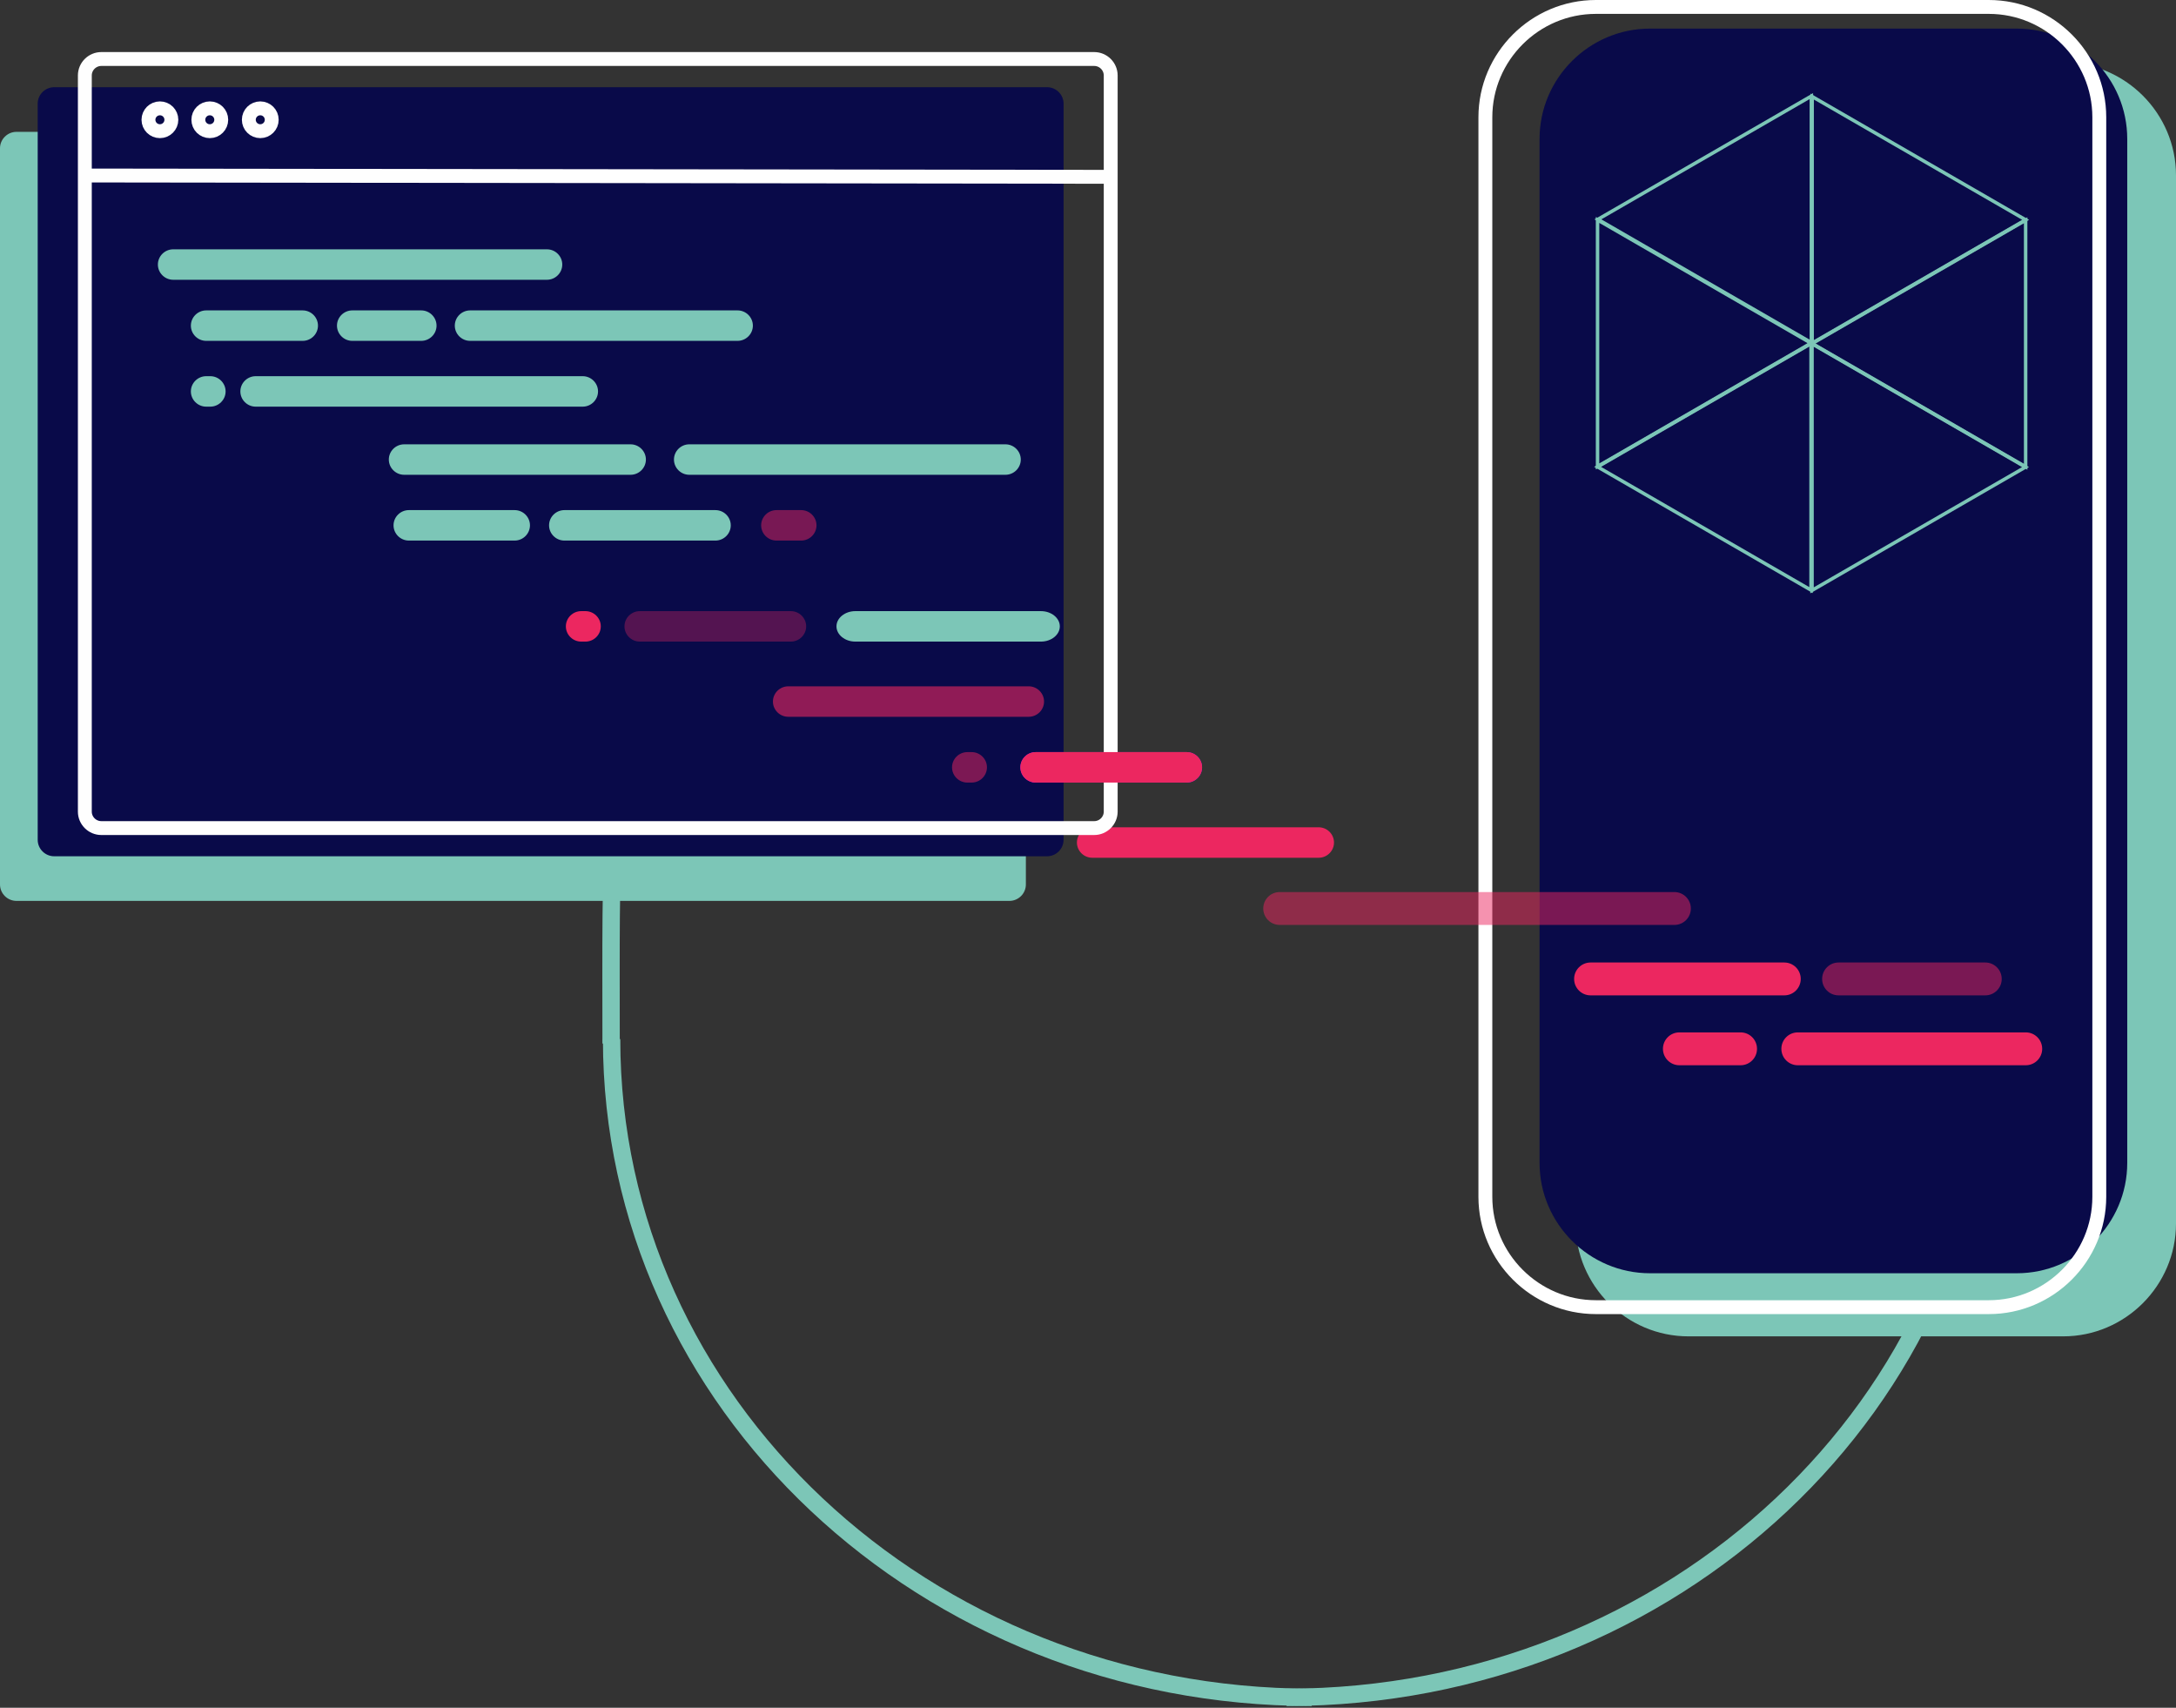 <?xml version="1.0" encoding="utf-8"?>
<!-- Generator: Adobe Illustrator 12.0.0, SVG Export Plug-In . SVG Version: 6.00 Build 51448)  -->
<!DOCTYPE svg PUBLIC "-//W3C//DTD SVG 1.1//EN" "http://www.w3.org/Graphics/SVG/1.1/DTD/svg11.dtd">
<svg  version="1.1" id="Layer_1" xmlns="http://www.w3.org/2000/svg" xmlns:xlink="http://www.w3.org/1999/xlink" width="627" height="492" viewBox="0 0 627 492"
	 overflow="visible" enable-background="new 0 0 627 492" xml:space="preserve">
<rect x="0" y="0" width="627" height="492" fill="#333333" stroke="none"/>
<title>Group 31</title>
<desc>Created with Sketch.</desc>
<g id="Fastlane-HP-Build">
	<g id="Fastlane-Build" transform="translate(-155, -3238)">
		<g id="Publish" transform="translate(-67, 2885)">
			<g id="Group-33" transform="translate(191, 221)">
				<g id="Group-32">
					<g id="Group-31" transform="translate(31, 134)">
						<g id="Group-30" transform="translate(176, 188)">
							<path id="Oval-6" fill="none" stroke="#7CC6B7" stroke-width="5" d="M194.725,299c111.407,0,201.721-84.911,201.721-189.653"
								/>
							<path id="Oval-6_1_" fill="none" stroke="#7CC6B7" stroke-width="5" d="M201.951,299C90.544,299,0.229,214.089,0.229,109.347
								"/>
							<path id="Oval-6_2_" fill="none" stroke="#7CC6B7" stroke-width="5" d="M0.084,110.638
								C0.084-0.769-3.992,0.093,100.751,0.093"/>
						</g>
						<path id="Fill-1" fill="#7CC6B7" d="M594.487,383H486.513C468.632,383,454,368.364,454,350.474V48.526
							C454,30.637,468.632,16,486.513,16h107.974C612.369,16,627,30.637,627,48.526v301.948C627,368.364,612.369,383,594.487,383"/>
						<g id="Group-29" transform="translate(428, 0)">
							<path id="Fill-3" fill="#090A49" d="M153.127,364.82H47.437c-17.504,0-31.825-14.301-31.825-31.779V38.017
								c0-17.479,14.321-31.78,31.825-31.78h105.689c17.504,0,31.825,14.301,31.825,31.78V333.04
								C184.952,350.519,170.631,364.82,153.127,364.82"/>
							<path id="Stroke-5" fill="none" stroke="#FFFFFF" stroke-width="4" d="M145.072,374.587H31.826
								C14.322,374.587,0,360.286,0,342.807V31.78C0,14.301,14.322,0,31.826,0h113.246c17.504,0,31.825,14.301,31.825,31.779
								v311.027C176.897,360.286,162.576,374.587,145.072,374.587z"/>
						</g>
						<g id="Group-14" transform="translate(364, 255)">
							<path id="Rectangle-12" opacity="0.5" fill="#EC2760" enable-background="new    " d="M4.735,0h113.737
								c2.615,0,4.734,2.12,4.734,4.734l0,0c0,2.615-2.119,4.735-4.734,4.735H4.735C2.12,9.47,0,7.35,0,4.735l0,0
								C0,2.12,2.12,0,4.735,0z"/>
							<path id="Rectangle-12_1_" fill="#EC2760" d="M94.308,20.293h55.83c2.615,0,4.735,2.12,4.735,4.735l0,0
								c0,2.615-2.12,4.735-4.735,4.735h-55.83c-2.614,0-4.734-2.12-4.734-4.735l0,0C89.574,22.413,91.694,20.293,94.308,20.293z"/>
							<path id="Rectangle-12_2_" opacity="0.5" fill="#EC2760" enable-background="new    " d="M208.046,20.293h-42.276
								c-2.615,0-4.735,2.12-4.735,4.735l0,0c0,2.615,2.12,4.735,4.735,4.735h42.276c2.615,0,4.735-2.12,4.735-4.735l0,0
								C212.781,22.413,210.661,20.293,208.046,20.293z"/>
							<path id="Rectangle-12_3_" fill="#EC2760" d="M119.901,40.425h17.636c2.615,0,4.734,2.12,4.734,4.735l0,0
								c0,2.615-2.119,4.735-4.734,4.735h-17.636c-2.615,0-4.735-2.12-4.735-4.735l0,0
								C115.166,42.545,117.286,40.425,119.901,40.425z"/>
							<path id="Rectangle-12_4_" fill="#EC2760" d="M219.711,40.425h-65.687c-2.615,0-4.734,2.12-4.734,4.735l0,0
								c0,2.615,2.119,4.735,4.734,4.735h65.687c2.615,0,4.734-2.12,4.734-4.735l0,0C224.445,42.545,222.326,40.425,219.711,40.425z
								"/>
						</g>
						<g id="Group-16" transform="translate(0, 15)">
							<g id="Page-1">
								<path id="Fill-1_2_" fill="#7CC6B7" d="M4.753,242.548c-2.614,0-4.753-2.132-4.753-4.737V25.721
									c0-2.605,2.139-4.737,4.753-4.737h286.091c2.614,0,4.753,2.132,4.753,4.737v212.09c0,2.605-2.139,4.737-4.753,4.737H4.753z"
									/>
								<path id="Fill-3_1_" fill="#090A49" d="M301.708,229.688H15.617c-2.614,0-4.753-2.132-4.753-4.738V12.861
									c0-2.605,2.139-4.738,4.753-4.738h286.091c2.614,0,4.753,2.133,4.753,4.738v212.089
									C306.461,227.556,304.322,229.688,301.708,229.688"/>
								<path id="Fill-5" fill="#7CC6B7" d="M212.518,81.201h-77.052c-2.43,0-4.417-1.974-4.417-4.387
									c0-2.414,1.987-4.389,4.417-4.389h77.052c2.43,0,4.417,1.975,4.417,4.389C216.935,79.228,214.948,81.201,212.518,81.201"/>
								<path id="Fill-7" fill="#7CC6B7" d="M157.595,63.603H49.911c-2.43,0-4.417-1.975-4.417-4.388s1.987-4.388,4.417-4.388
									h107.685c2.43,0,4.417,1.975,4.417,4.388S160.025,63.603,157.595,63.603"/>
								<path id="Fill-9_1_" fill="#7CC6B7" d="M121.37,81.201h-19.854c-2.429,0-4.417-1.974-4.417-4.387
									c0-2.414,1.988-4.389,4.417-4.389h19.854c2.429,0,4.416,1.975,4.416,4.389C125.786,79.228,123.799,81.201,121.37,81.201"/>
								<path id="Fill-11" fill="#7CC6B7" d="M87.205,81.201H59.417c-2.43,0-4.417-1.974-4.417-4.387
									c0-2.414,1.987-4.389,4.417-4.389h27.788c2.429,0,4.417,1.975,4.417,4.389C91.622,79.228,89.634,81.201,87.205,81.201"/>
								<path id="Fill-13" fill="#7CC6B7" d="M60.589,100.155h-1.172c-2.43,0-4.417-1.975-4.417-4.388
									c0-2.414,1.987-4.388,4.417-4.388h1.172c2.43,0,4.417,1.974,4.417,4.388C65.006,98.18,63.018,100.155,60.589,100.155"/>
								<path id="Fill-15" fill="#7CC6B7" d="M167.899,100.155H73.677c-2.43,0-4.417-1.975-4.417-4.388
									c0-2.414,1.987-4.388,4.417-4.388h94.223c2.429,0,4.417,1.974,4.417,4.388C172.316,98.18,170.328,100.155,167.899,100.155"
									/>
								<path id="Fill-21" opacity="0.591" fill="#EC2760" enable-background="new    " d="M296.419,189.503h-69.286
									c-2.429,0-4.417-1.975-4.417-4.388c0-2.414,1.988-4.389,4.417-4.389h69.286c2.43,0,4.417,1.975,4.417,4.389
									C300.836,187.529,298.848,189.503,296.419,189.503"/>
								<g id="Group-17" transform="translate(112.037, 111.008)">
									<path id="Fill-17" fill="#7CC6B7" d="M69.657,8.776H4.417C1.987,8.776,0,6.801,0,4.388C0,1.974,1.987,0,4.417,0h65.24
										c2.43,0,4.417,1.975,4.417,4.389C74.074,6.801,72.087,8.776,69.657,8.776"/>
									<path id="Fill-19" fill="#7CC6B7" d="M177.678,8.776H86.577c-2.429,0-4.416-1.975-4.416-4.388
										C82.161,1.974,84.148,0,86.577,0h91.101c2.429,0,4.417,1.975,4.417,4.389C182.095,6.801,180.106,8.776,177.678,8.776"/>
									<path id="Fill-23" fill="#7CC6B7" d="M36.251,27.728H5.774c-2.429,0-4.416-1.975-4.416-4.388s1.987-4.388,4.416-4.388
										h30.477c2.429,0,4.417,1.975,4.417,4.388S38.68,27.728,36.251,27.728"/>
									<path id="Fill-25" fill="#7CC6B7" d="M94.11,27.728H50.59c-2.43,0-4.417-1.975-4.417-4.388s1.987-4.388,4.417-4.388H94.11
										c2.429,0,4.417,1.975,4.417,4.388S96.539,27.728,94.11,27.728"/>
									<path id="Fill-27" opacity="0.487" fill="#EC2760" enable-background="new    " d="M118.813,27.728H111.7
										c-2.429,0-4.416-1.975-4.416-4.388s1.987-4.388,4.416-4.388h7.113c2.429,0,4.417,1.975,4.417,4.388
										S121.242,27.728,118.813,27.728"/>
								</g>
								<path id="Fill-29" opacity="0.333" fill="#EC2760" enable-background="new    " d="M227.875,167.843h-43.52
									c-2.43,0-4.417-1.975-4.417-4.388c0-2.414,1.987-4.389,4.417-4.389h43.52c2.43,0,4.417,1.975,4.417,4.389
									C232.292,165.868,230.304,167.843,227.875,167.843"/>
								<path id="Fill-31" fill="#EC2760" d="M168.695,167.843h-1.229c-2.429,0-4.416-1.975-4.416-4.388
									c0-2.414,1.987-4.389,4.416-4.389h1.229c2.43,0,4.417,1.975,4.417,4.389C173.112,165.868,171.125,167.843,168.695,167.843"
									/>
								<path id="Fill-33" fill="#7CC6B7" d="M299.949,167.843h-53.495c-2.986,0-5.429-1.975-5.429-4.388
									c0-2.414,2.443-4.389,5.429-4.389h53.495c2.987,0,5.43,1.975,5.43,4.389C305.379,165.868,302.936,167.843,299.949,167.843"
									/>
								<path id="Fill-35" opacity="0.507" fill="#EC2760" enable-background="new    " d="M279.968,208.455
									c2.429,0,4.416-1.975,4.416-4.388s-1.987-4.388-4.416-4.388h-1.229c-2.43,0-4.417,1.975-4.417,4.388
									s1.987,4.388,4.417,4.388H279.968z"/>
								<path id="Fill-37" fill="#C400FF" d="M298.429,208.455h43.521c2.429,0,4.417-1.975,4.417-4.388s-1.988-4.388-4.417-4.388
									h-43.521c-2.43,0-4.417,1.975-4.417,4.388S296,208.455,298.429,208.455"/>
								<path id="Fill-39" fill="#EC2760" d="M379.966,230.115h-65.239c-2.43,0-4.417-1.975-4.417-4.388s1.987-4.388,4.417-4.388
									h65.239c2.43,0,4.417,1.975,4.417,4.388S382.395,230.115,379.966,230.115"/>
								<path id="Stroke-41" fill="none" stroke="#FEFEFE" stroke-width="4" d="M315.288,221.566H29.198
									c-2.614,0-4.753-2.132-4.753-4.738V4.739C24.445,2.132,26.584,0,29.198,0h286.09c2.614,0,4.754,2.132,4.754,4.738v212.089
									C320.042,219.434,317.902,221.566,315.288,221.566z"/>
								<path id="Fill-37_1_" fill="#EC2760" d="M298.429,208.455h43.521c2.429,0,4.417-1.975,4.417-4.388s-1.988-4.388-4.417-4.388
									h-43.521c-2.43,0-4.417,1.975-4.417,4.388S296,208.455,298.429,208.455"/>
								<path id="Stroke-43" fill="none" stroke="#FEFEFE" stroke-width="4" d="M24.409,33.562l295.668,0.379"/>
							</g>
							<g id="Page-1_1_" transform="translate(42.778, 14.214)">
								<path id="Stroke-1" fill="none" stroke="#FEFEFE" stroke-width="4" d="M6.601,3.291c0,1.817-1.478,3.29-3.3,3.29
									C1.478,6.581,0,5.108,0,3.291S1.478,0,3.301,0C5.123,0,6.601,1.473,6.601,3.291z"/>
								<path id="Stroke-3" fill="none" stroke="#FEFEFE" stroke-width="4" d="M20.974,3.291c0,1.817-1.478,3.29-3.301,3.29
									s-3.301-1.473-3.301-3.29S15.85,0,17.673,0S20.974,1.473,20.974,3.291z"/>
								<path id="Stroke-5_1_" fill="none" stroke="#FEFEFE" stroke-width="4" d="M35.52,3.291c0,1.817-1.478,3.29-3.301,3.29
									s-3.301-1.473-3.301-3.29S30.396,0,32.219,0S35.52,1.473,35.52,3.291z"/>
							</g>
						</g>
					</g>
				</g>
			</g>
		</g>
	</g>
</g>
<polygon fill="none" stroke="#7CC6B7" points="522.127,170.073 522.127,99.047 583.636,134.56 "/>
<polygon fill="none" stroke="#7CC6B7" points="521.931,27.684 521.931,98.709 460.422,63.197 "/>
<polygon fill="none" stroke="#7CC6B7" points="460.331,134.496 521.842,98.984 521.841,170.01 "/>
<polygon fill="none" stroke="#7CC6B7" points="522.166,98.963 583.677,63.449 583.676,134.476 "/>
<polygon fill="none" stroke="#7CC6B7" points="583.668,63.332 522.158,98.845 522.158,27.82 "/>
<polygon fill="none" stroke="#7CC6B7" points="521.832,98.865 460.322,134.379 460.322,63.353 "/>
</svg>
